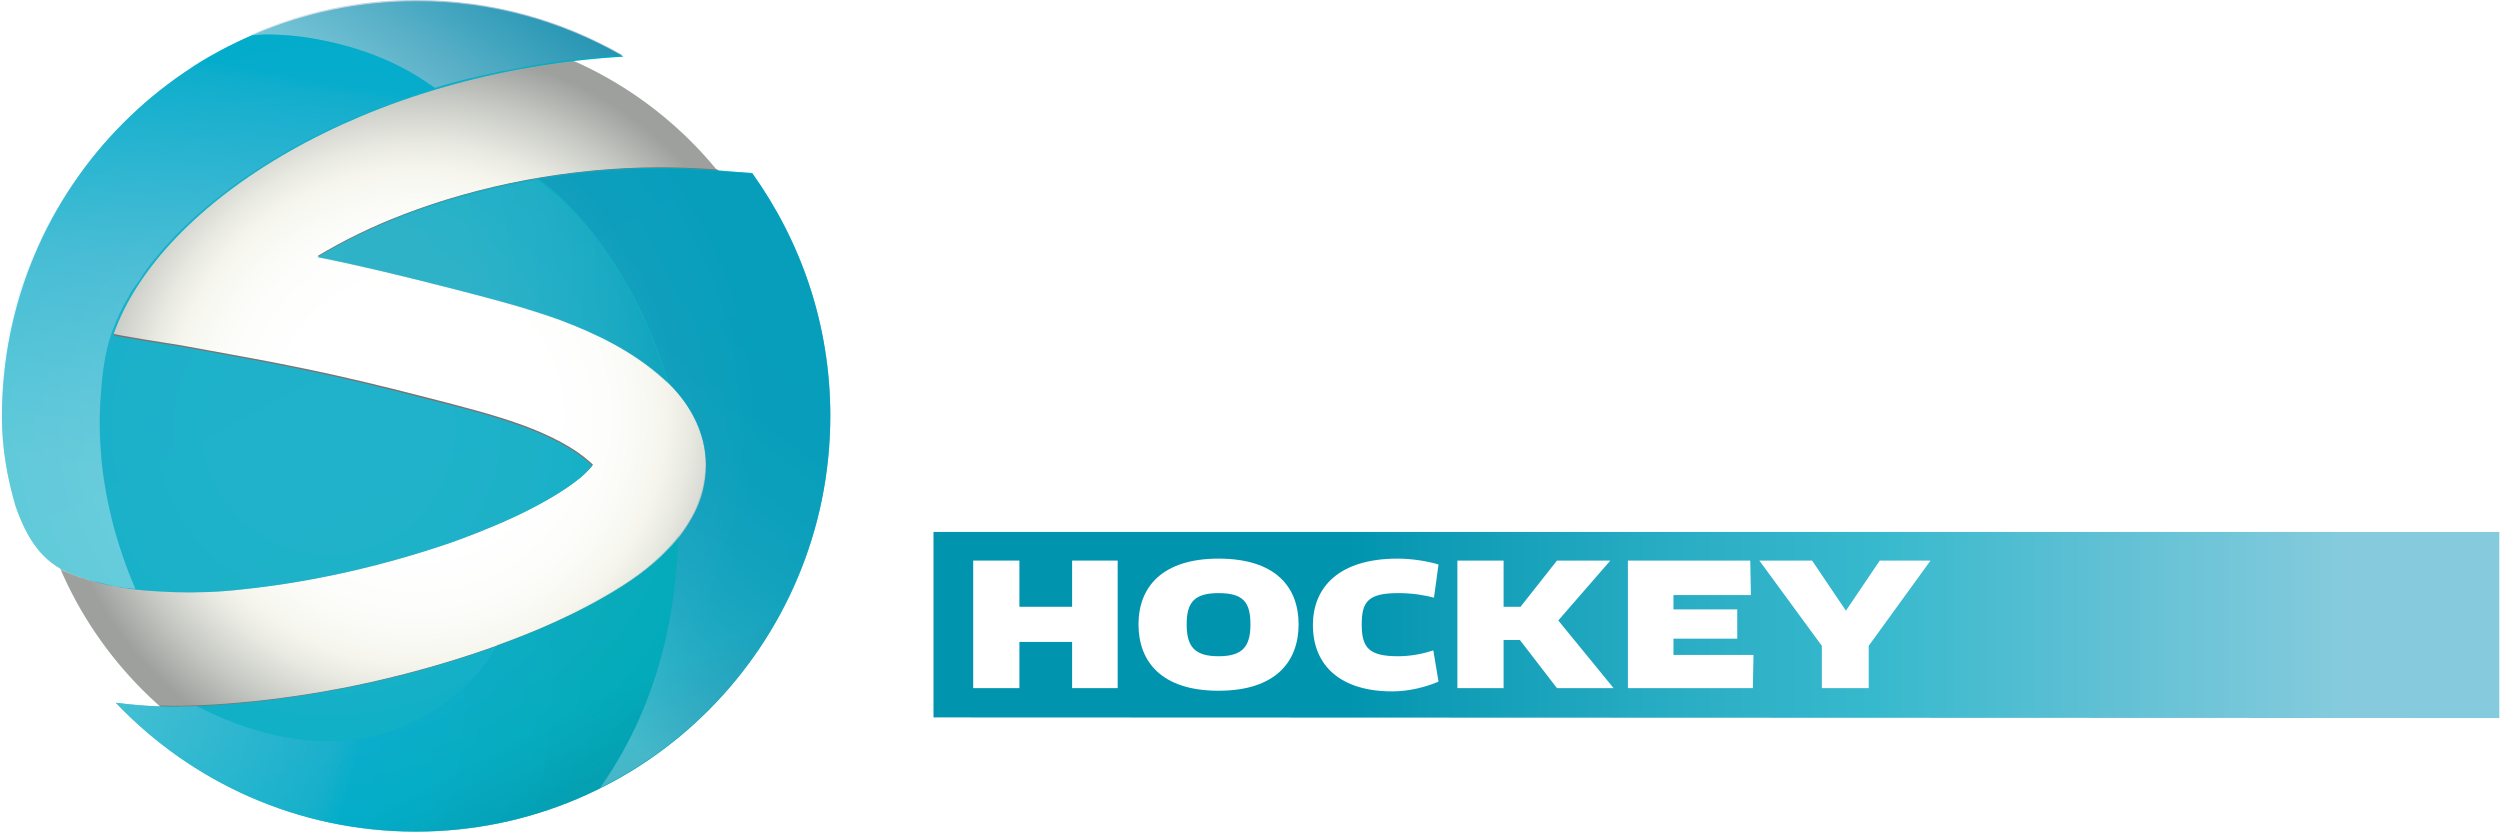 <svg width="811.69" height="270" version="1.1" viewBox="0 0 811.69 270" xml:space="preserve" xmlns="http://www.w3.org/2000/svg"><defs>
		<linearGradient id="SVGID_6_" x1="276.75" x2="334.25" y1="249.36" y2="361.76" gradientTransform="matrix(2.113 -.001 .001 2.113 -499.01 -491.98)" gradientUnits="userSpaceOnUse">
		<stop stop-color="#00A9D7" offset="0"/>
		<stop stop-color="#00ABD1" offset=".824"/>
		<stop stop-color="#1B70A3" offset="1"/>
	</linearGradient>
		<radialGradient id="SVGID_7_" cx="267.58" cy="438.37" r="149.21" gradientTransform="matrix(1.356 -.001 .001 1.359 -369.32 -375.08)" gradientUnits="userSpaceOnUse">
		<stop stop-color="#fff" offset="0"/>
		<stop stop-color="#D4E9F6" offset=".175"/>
		<stop stop-color="#35AFDA" offset=".575"/>
		<stop stop-color="#00A9D7" offset=".615"/>
		<stop stop-color="#00A7C9" offset=".739"/>
		<stop stop-color="#00A1A4" offset=".996"/>
		<stop stop-color="#00A0A4" offset="1"/>
	</radialGradient>
		<linearGradient id="SVGID_8_" x1="285.23" x2="315.33" y1="263.5" y2="223.71" gradientTransform="matrix(2.113 -.001 .001 2.113 -499.01 -491.98)" gradientUnits="userSpaceOnUse">
		<stop stop-color="#fff" offset=".005"/>
		<stop stop-color="#E4E9F1" offset=".176"/>
		<stop stop-color="#9CB3CA" offset=".551"/>
		<stop stop-color="#3D7FA3" offset=".929"/>
	</linearGradient>
		<linearGradient id="SVGID_9_" x1="310.14" x2="373.8" y1="330.28" y2="246.51" gradientTransform="matrix(2.113 -.001 .001 2.113 -499.01 -491.98)" gradientUnits="userSpaceOnUse">
		<stop stop-color="#fff" offset=".005"/>
		<stop stop-color="#ECEFF6" offset=".029"/>
		<stop stop-color="#C4CEE2" offset=".083"/>
		<stop stop-color="#9EB2D1" offset=".141"/>
		<stop stop-color="#7D9CC2" offset=".201"/>
		<stop stop-color="#5E8BB6" offset=".265"/>
		<stop stop-color="#457EAE" offset=".333"/>
		<stop stop-color="#3076A7" offset=".409"/>
		<stop stop-color="#2171A4" offset=".497"/>
		<stop stop-color="#1B70A3" offset=".626"/>
	</linearGradient>
	<linearGradient id="SVGID_10_" x1="263.05" x2="281.97" y1="306.69" y2="199.92" gradientTransform="matrix(2.113 0 0 2.113 -499.01 -491.83)" gradientUnits="userSpaceOnUse">
		<stop stop-color="#fff" offset="0"/>
		<stop stop-color="#EBF5FB" offset=".094"/>
		<stop stop-color="#B3D9EF" offset=".292"/>
		<stop stop-color="#1BACD9" offset=".578"/>
		<stop stop-color="#00A9D7" offset=".593"/>
	</linearGradient>
			<radialGradient id="SVGID_5_" cx="287.42" cy="299.37" r="65.781" gradientTransform="matrix(2.1 -.001 .001 2.105 -497.09 -490.93)" gradientUnits="userSpaceOnUse">
			<stop stop-color="#40B9C1" offset="0"/>
			<stop stop-color="#37B7BE" offset=".487"/>
			<stop stop-color="#07B2B6" offset=".947"/>
			<stop stop-color="#00B1B5" offset="1"/>
		</radialGradient>
		<radialGradient id="XMLID_8_-1" cx="391.74" cy="414.65" r="233.83" gradientTransform="matrix(.539 0 0 .539 -76.029 -88.33)" gradientUnits="userSpaceOnUse"><stop stop-color="#fff" offset=".343"/><stop stop-color="#FDFDFC" offset=".489"/><stop stop-color="#F8F8F2" offset=".603"/><stop stop-color="#F5F5ED" offset=".64"/><stop stop-color="#E8E9E1" offset=".705"/><stop stop-color="#C6C8C3" offset=".825"/><stop stop-color="#9DA09D" offset=".949"/></radialGradient><clipPath id="clipPath1658"><path d="m184.78-534.18c-129.1 0-233.8 104.7-233.8 233.8s104.7 233.8 233.8 233.8c129.2 0 233.8-104.7 233.8-233.8 0.1-129.1-104.6-233.8-233.8-233.8z"/></clipPath><filter id="filter1583" x="-.048" y="-.048" width="1.096" height="1.096" color-interpolation-filters="sRGB"><feGaussianBlur stdDeviation="10.023"/></filter><filter id="filter1952" x="-.038" y="-.065" width="1.076" height="1.131" color-interpolation-filters="sRGB"><feGaussianBlur stdDeviation="3.363"/></filter></defs>
<linearGradient id="SVGID_1_" x1="679.6" x2="920.18" y1="10.765" y2="10.765" gradientTransform="rotate(180 649.89 169.77)" gradientUnits="userSpaceOnUse">
	<stop stop-color="#85CBDD" offset=".099"/>
	<stop stop-color="#60C0D4" offset=".253"/>
	<stop stop-color="#36B9CD" offset=".401"/>
	<stop stop-color="#2DB0C6" offset=".5"/>
	<stop stop-color="#0E9BB5" offset=".681"/>
	<stop stop-color="#0094AF" offset=".736"/>
</linearGradient>
<g transform="translate(.377 .018)"><path d="m134.94 9.049c-69.533 0-125.92 56.391-125.92 125.92s56.391 125.92 125.92 125.92c69.587 0 125.92-56.391 125.92-125.92 0.054-69.533-56.338-125.92-125.92-125.92z" fill="url(#XMLID_8_-1)" stroke-width=".539"/><g transform="matrix(.539 0 0 .539 35.417 296.76)" clip-path="url(#clipPath1658)" fill="#757576" filter="url(#filter1583)"><path d="m3.4-127.63c11.8 1.5 23.5 2.2 34.9 2.2 16.4 0 32.3-1.2 47.1-2.7 48.2-4.9 95.9-15.7 141.3-31.4 16.1-5.6 45.1-16.4 72.3-32.1 13.7-8 27-17 38.5-29 5.7-6 11.1-12.9 15.3-21.2s7.2-18.3 7.2-29.2c0.2-20.3-10.8-38.9-25.3-51.7-19.3-17.4-41.8-28-63.8-36s-43.9-13.3-62.3-18.1c-33.8-8.8-58.2-14.4-83.6-19.6 15.3-9.2 32.7-17.8 51.6-25 45.7-17.6 100.1-28.4 154.7-28.4 10.2 0 20.5 0.4 30.7 1.1l25.9 2c29.7 41.2 47.2 91.7 47.2 146.3 0 138.4-112.2 250.6-250.6 250.6-71.1 0-135.5-29.9-181.1-77.8zm-26.8-77.8c26.8 10.2 47.6 10.4 61.6 10.9 13.1 0.5 26.9 0 40.4-1.4 42.6-4.3 85.3-14 125.9-28 9-3.1 23.5-8.5 38.2-15.3 14.7-6.7 29.7-15.1 39.2-22.8 4.3-3.3 7.3-6.5 8.9-8.6-0.5-0.5-1-1.1-1.8-1.7-9.1-8.3-23.7-16.1-41.1-22.4s-37.2-11.3-56.2-16.2c-60.3-15.6-86.7-20.4-149.2-31.7 0 0-41.5-6.4-41.3-7.2 27.8-80.3 153-158.8 308.6-167.7-36.8-21.3-79.3-33.5-124.9-33.5-138.4 0-250.6 112.2-250.6 250.6 0 18.5 3.1 36.5 8.3 53.6 6.8 20 16.4 34.8 34 41.4z"/><path d="m260-442.63c48.5 36.1 70.9 99.7 77.7 122.7-19.2-18.5-44.7-30.9-66.7-38.8-22-8-43.9-13.3-62.3-18.1-33.8-8.8-58.2-14.4-83.6-19.6 15.3-9.2 32.7-17.8 51.7-25 25.1-9.7 52.9-17.3 81.9-22.2 0 0 0.8 0.6 1.3 1z" opacity=".17"/><path d="m51.6-125.63c-4.1 0.1-9.4 0.3-13.5 0.3-11.4 0-23.1-0.7-34.9-2.2 45.6 47.9 110 77.8 181.4 77.8 40 0 77.8-9.4 111.4-26.1 40.1-55.9 46.1-115.3 47.9-152.1-2.1 2.6-4.2 5.1-6.5 7.4-11.5 12-24.9 21.1-38.5 29-23.4 13.5-48.2 23.4-64.9 29.5-14.4 27.6-45.1 48.8-77.4 55.6-21 4.4-56.6 5.5-104.4-18.8z" opacity=".31"/><path d="m-57.5-246.73c4.8 14 11.9 28.1 24.6 36.5 7.2 4.8 15.7 7.3 23.9 9.6 8 2.2 16.2 3.8 24.5 4.7-10.6-24.7-17.8-50.7-20.3-77.5-1.2-13.3-1.4-26.7-0.3-39.9 1-12.1 2.6-24.8 6.2-36.4 3.4-10.9 9.2-21.3 15.5-30.8 7.2-11 15.7-21 24.9-30.3 18.6-18.8 40.3-34.7 63.2-47.9 29.1-16.7 60.1-29.5 92.2-39.2-19.6-15.1-44.1-24.1-68.1-29.1-11.2-2.3-22.6-3.7-34.1-3.6-2.5 0-4.9 0.1-7.4 0.3-0.9 0.1-2.3 0-3.1 0.3-1.6 0.7-3.1 1.4-4.7 2.1-5.9 2.7-11.7 5.7-17.4 8.9-45.3 25.5-82.2 65.1-104.3 112.2-10.6 22.6-17.8 46.8-21.2 71.6-3.7 26.4-3.3 53.2 3.3 79.1 0.8 3.2 1.6 6.3 2.6 9.4" opacity=".31"/><path d="m388.2-446.63-25.9-2c-10.2-0.7-20.4-1.1-30.7-1.1-24.5 0-49 2.2-72.7 6.2 29.4 20.8 61.7 65 79 123.7h-0.1v0.1c-0.1-0.1-0.2-0.1-0.2-0.2 13.1 12.7 22.6 30.2 22.5 49.1 0 10.9-3 20.9-7.2 29.2-2.6 5.1-5.6 9.7-8.9 13.8-1.8 36.8-7.7 96.3-47.9 152.1 82.5-41 139.2-126.1 139.2-224.5 0.1-54.7-17.4-105.2-47.1-146.4z" opacity=".15"/></g></g><polygon transform="matrix(2.113 0 0 2.113 -499.01 -491.83)" points="379.6 343 379.6 314.5 620.2 314.5 620.2 343.1" fill="url(#SVGID_1_)"/>
<g transform="matrix(2.113 0 0 2.113 -499.01 -491.83)" fill="#fff">
	<path d="m404 265.4c-0.3 0.8-10.3 27.4-10.3 27.4s-10-26.6-10.3-27.4h-12.4c0.7 1.6 18.1 42.1 18.4 42.8h8.5c0.3-0.7 17.7-41.2 18.4-42.8h-12.3z"/>
	<path d="m424.1 265.4v42.6h12v-42.6h-12z"/>
	<path d="m462 265.4c-0.3 0.7-17.7 41.2-18.4 42.8h12.4c0.2-0.7 1.8-4.8 1.8-4.8h17s1.6 4.1 1.8 4.8h12.3c-0.7-1.6-18.1-42.1-18.4-42.8h-8.5zm4.2 15.4 5.5 14.7h-11z"/>
	<path d="m554.2 265.4c-0.3 0.7-17.7 41.2-18.4 42.8h12.4c0.2-0.7 1.8-4.8 1.8-4.8h17s1.5 4.1 1.8 4.8h12.3c-0.7-1.6-18.1-42.1-18.4-42.8h-8.5zm4.3 15.4 5.5 14.7h-11z"/>
	<path d="m509.2 265.1c-10.8 0-16 3.6-16 11v5.1c0 3.9 1.6 6.8 4.4 8.2 2.1 1.1 4.6 1.4 11 1.4h8.4c2.7 0 3.8 1 3.8 3.6v0.6c0 2.6-1.1 3.7-3.8 3.7h-9.2c-1.4 0-2.3-0.3-2.9-0.9-0.5-0.5-0.7-1.2-0.8-2.1-1 0-9.8 0.4-10.9 0.4 1.3 8.8 5.7 12.1 15.9 12.1h6.7c10.8 0 16-3.6 16-11v-5.1c0-3.9-1.6-6.8-4.4-8.2-2.2-1.1-4.6-1.4-11.1-1.4h-8.4c-2.7 0-3.8-1-3.8-3.6v-0.6c0-2.6 1.1-3.7 3.8-3.7h9.2c1.4 0 2.3 0.3 2.9 0.9 0.5 0.5 0.7 1.2 0.8 2 1.1-0.1 9.8-0.8 10.9-0.9-1.7-8.5-5.9-11.6-15.9-11.6h-6.6z"/>
	<path d="m577.8 265.4v10.2h15.3v32.4h12v-32.4h15.3v-10.2h-42.6z"/>
</g>
<g transform="matrix(2.113 0 0 2.113 -499.01 -491.83)" fill="#fff">
	<path d="m400.9 338.5v-7.1h-8.1v7.1h-7.1v-19.6h7.1v7.1h8.1v-7.1h7v19.6z"/>
	<path d="m423.4 338.9c-8.8 0-12.3-4.5-12.3-10.2s3.6-10.1 12.3-10.1c8.8 0 12.3 4.4 12.3 10.1s-3.5 10.2-12.3 10.2zm0-15c-3.7 0-4.9 1.4-4.9 4.8s1.2 4.9 4.9 4.9 4.9-1.5 4.9-4.9-1.1-4.8-4.9-4.8z"/>
	<path d="m456.5 324.6c-1.5-0.4-3.3-0.7-5.5-0.7-4.6 0-5.6 1.3-5.6 4.8 0 3.6 1.1 4.9 5.6 4.9 2 0 3.9-0.4 5.4-0.9l0.8 4.8c-2.1 0.9-4.7 1.5-7.1 1.5-7.9 0-12.2-3.9-12.2-10.2 0-5.8 4-10.2 13-10.2 2.3 0 4.6 0.4 6.3 0.9z"/>
	<path d="m475.4 338.5-5.7-7.4h-2.5v7.4h-7.1v-19.6h7.1v7.1h2.6l5.6-7.1h8.2l-8 9.2 8.5 10.4z"/>
	<path d="m505.6 333.3-0.1 5.2h-19.2v-19.6h18.8l0.1 5.3h-11.9v2.2h9.8v4.5h-9.8v2.5h12.3z"/>
	<path d="m514.6 318.9 5.2 7.7 5.2-7.7h7.8l-9.5 13.1v6.5h-7.2v-6.5l-9.6-13.1z"/>
</g>
<path d="m37.606 228.17c6.338 0.845 12.676 1.268 18.803 1.268 8.873 0 17.324-0.634 25.352-1.479 25.986-2.747 51.549-8.451 75.845-16.901 8.662-2.958 24.296-8.873 38.873-17.324 7.394-4.225 14.577-9.085 20.704-15.634 3.169-3.169 5.915-6.972 8.239-11.408 2.324-4.437 3.803-9.93 3.803-15.634 0-10.986-5.704-20.916-13.521-27.887-10.352-9.296-22.394-15-34.225-19.437-11.831-4.225-23.662-7.183-33.38-9.718-18.169-4.648-31.268-7.817-45-10.563 8.239-5.07 17.535-9.507 27.676-13.521 24.507-9.507 53.873-15.423 83.028-15.423 5.493 0 10.986 0.211 16.479 0.634l13.944 1.056c15.845 22.183 25.352 49.225 25.352 78.803 0 74.577-60.211 135-134.58 135-38.239 0-72.887-16.056-97.394-41.831zm-14.366-41.831c14.366 5.493 25.563 5.493 33.169 5.915 6.972 0.211 14.366 0 21.761-0.845 22.817-2.324 45.845-7.606 67.606-15 4.859-1.69 12.676-4.648 20.493-8.239 7.817-3.592 16.056-8.239 21.127-12.254 2.324-1.69 3.803-3.592 4.859-4.648-0.211-0.211-0.634-0.634-0.845-0.845-4.859-4.437-12.676-8.662-22.183-12.042-9.296-3.38-20.07-6.127-30.211-8.662-32.324-8.451-46.479-10.986-80.07-17.113 0 0-22.394-3.38-22.183-3.803 15-43.31 82.183-85.563 165.63-90.423-19.859-11.408-42.676-17.958-67.183-17.958-74.366 0-134.58 60.423-134.58 135 0 9.93 1.69 19.648 4.437 28.944 3.591 10.352 8.662 18.38 18.169 21.972z" fill="url(#SVGID_5_)" stroke-width="2.113"/><path d="m37.606 228.17c6.338 0.845 12.676 1.268 18.803 1.268 8.873 0 17.324-0.634 25.352-1.479 25.986-2.747 51.549-8.451 75.845-16.901 8.662-2.958 24.296-8.873 38.873-17.324 7.394-4.225 14.577-9.085 20.704-15.634 3.169-3.169 5.915-6.972 8.239-11.408 2.324-4.437 3.803-9.93 3.803-15.634 0-10.986-5.704-20.916-13.521-27.887-10.352-9.296-22.394-15-34.225-19.437-11.831-4.225-23.662-7.183-33.38-9.718-18.169-4.648-31.268-7.817-45-10.563 8.239-5.07 17.535-9.507 27.676-13.521 24.507-9.507 53.873-15.423 83.028-15.423 5.493 0 10.986 0.211 16.479 0.634l13.944 1.056c15.845 22.183 25.352 49.225 25.352 78.803 0 74.577-60.211 135-134.58 135-38.239 0-72.887-16.056-97.394-41.831zm-14.366-41.831c14.366 5.493 25.563 5.493 33.169 5.915 6.972 0.211 14.366 0 21.761-0.845 22.817-2.324 45.845-7.606 67.606-15 4.859-1.69 12.676-4.648 20.493-8.239 7.817-3.592 16.056-8.239 21.127-12.254 2.324-1.69 3.803-3.592 4.859-4.648-0.211-0.211-0.634-0.634-0.845-0.845-4.859-4.437-12.676-8.662-22.183-12.042-9.296-3.38-20.07-6.127-30.211-8.662-32.324-8.451-46.479-10.986-80.07-17.113 0 0-22.394-3.38-22.183-3.803 15-43.31 82.183-85.563 165.63-90.423-19.859-11.408-42.676-17.958-67.183-17.958-74.366 0-134.58 60.423-134.58 135 0 9.93 1.69 19.648 4.437 28.944 3.591 10.352 8.662 18.38 18.169 21.972z" fill="url(#SVGID_6_)" opacity=".48" stroke-width="2.113"/><path d="m63.592 229.23c-2.113 0-5.07 0.211-7.183 0.211-6.127 0-12.465-0.423-18.803-1.268 24.507 25.775 59.155 41.831 97.394 41.831 21.549 0 41.831-5.07 59.789-14.155 21.549-30 24.718-62.113 25.563-81.972-1.056 1.479-2.324 2.747-3.38 4.014-6.127 6.549-13.31 11.408-20.704 15.634-12.676 7.394-25.775 12.676-34.859 15.845-7.817 14.789-24.296 26.197-41.62 30-11.197 2.324-30.423 2.958-55.986-10.141z" fill="url(#SVGID_7_)" opacity=".31" stroke-width="2.113"/><path d="m82.394 11.408c1.268 0 2.747-0.211 4.014-0.211 6.127 0 12.254 0.634 18.38 1.901 11.831 2.324 23.662 6.761 33.592 13.521 0.634 0.423 1.056 0.845 1.69 1.056 0.423 0.423 0.845 0.634 1.268 0.845l1.268-0.423c1.479-0.423 2.958-0.845 4.437-1.268 0.845-0.211 1.69-0.423 2.535-0.634 1.479-0.423 2.958-0.845 4.437-1.056 0.845-0.211 1.69-0.423 2.535-0.634 1.69-0.423 3.169-0.634 4.859-1.056 0.845-0.211 1.479-0.423 2.324-0.423 1.901-0.423 3.592-0.634 5.493-1.056 0.634-0.211 1.268-0.211 1.901-0.423 4.859-0.845 9.718-1.479 14.577-2.113 5.493-0.634 10.986-1.056 16.479-1.479-19.859-11.408-42.676-17.958-67.183-17.958-19.225 0-37.394 4.014-53.873 11.408h1.268z" fill="url(#SVGID_8_)" opacity=".57" stroke-width="2.113"/><path d="m244.23 56.408-13.944-1.056c-5.493-0.423-10.986-0.634-16.479-0.634-13.099 0-26.408 1.268-39.085 3.38 15.845 11.197 33.169 35.07 42.465 66.549l-0.211-0.211c6.972 6.761 12.254 16.268 12.042 26.408 0 5.915-1.69 11.197-3.803 15.634-1.479 2.747-2.958 5.282-4.859 7.394-0.845 19.859-4.225 51.761-25.563 81.972 44.366-22.183 74.789-68.028 74.789-120.85 0-29.366-9.507-56.62-25.352-78.592z" fill="url(#SVGID_9_)" opacity=".25" stroke-width="2.113"/><path d="m104.79 13.099h-0.211c-5.915-1.268-12.042-1.901-17.958-1.901-1.268 0-2.747 0-4.014 0.211-0.423 0-0.845 0-1.268 0.211-0.845 0.423-1.69 0.845-2.747 1.268-1.268 0.634-2.747 1.268-4.014 1.901-0.845 0.423-1.69 0.845-2.535 1.268-0.845 0.423-1.901 1.056-2.747 1.479-0.845 0.423-1.479 0.845-2.324 1.268-0.845 0.634-1.901 1.056-2.747 1.69-0.634 0.423-1.479 0.845-2.113 1.479-1.479 1.056-2.958 2.113-4.648 3.169-0.634 0.423-1.268 0.845-1.901 1.479-0.845 0.634-1.69 1.268-2.535 1.901-0.634 0.423-1.268 1.056-1.901 1.479-0.845 0.634-1.69 1.268-2.535 2.113-0.634 0.423-1.056 0.845-1.479 1.268-1.479 1.268-2.958 2.747-4.437 4.014l-5.704 5.704c-0.845 0.845-1.479 1.479-2.113 2.324-0.423 0.634-1.056 1.268-1.479 1.69-1.268 1.479-2.324 2.958-3.591 4.225-0.634 0.634-1.056 1.268-1.479 2.113-0.634 0.845-1.268 1.69-1.901 2.535-0.634 0.845-1.056 1.479-1.69 2.324-0.634 0.845-1.056 1.479-1.69 2.324-0.845 1.479-1.901 2.747-2.747 4.225-0.423 0.634-0.845 1.479-1.268 2.113-0.634 0.845-1.056 1.901-1.69 2.747-0.423 0.845-0.845 1.479-1.268 2.324-0.634 1.056-1.056 2.113-1.69 3.169-0.211 0.634-0.634 1.268-0.845 1.901-0.845 1.69-1.479 3.38-2.324 5.07-0.211 0.634-0.634 1.268-0.845 1.901-0.423 1.268-1.056 2.324-1.479 3.591-0.211 0.634-0.423 1.479-0.845 2.113-0.423 1.479-1.056 2.747-1.479 4.225-0.211 0.423-0.211 0.845-0.423 1.268-0.634 1.901-1.056 3.592-1.479 5.493-0.211 0.634-0.211 1.268-0.423 1.901-0.423 1.479-0.634 2.747-1.056 4.225-0.211 0.634-0.211 1.268-0.423 1.901-0.423 1.69-0.634 3.591-0.845 5.282 0 0.211 0 0.423-0.211 0.634-0.211 1.901-0.634 4.014-0.845 5.915 0 0.634-0.211 1.268-0.211 1.69-0.211 1.479-0.211 2.958-0.423 4.648v1.901c0 2.113-0.211 4.225-0.211 6.338 0 9.93 1.69 19.648 4.437 28.944 0.423 1.268 0.845 2.324 1.268 3.38 0.211 0.423 0.211 0.634 0.423 1.056 0.423 0.845 0.634 1.69 1.056 2.324 0.211 0.423 0.211 0.634 0.423 1.056 0.423 1.056 1.056 1.901 1.69 2.958 0 0.211 0.211 0.211 0.211 0.423 0.423 0.845 1.056 1.69 1.69 2.324 0.211 0.211 0.423 0.634 0.634 0.845 0.423 0.634 0.845 1.056 1.479 1.69 0.211 0.211 0.423 0.634 0.845 0.845 0.634 0.634 1.479 1.268 2.113 1.901h0.211c0.845 0.634 1.901 1.268 2.958 1.901 1.056 0.634 2.113 1.056 3.38 1.479 0.845 0.423 1.901 0.634 2.747 1.056 0.211 0.211 0.634 0.211 0.845 0.211l1.901 0.634c0.423 0.211 0.634 0.211 1.056 0.211 0.634 0.211 1.056 0.423 1.69 0.423 0.423 0 0.634 0.211 1.056 0.211 0.634 0.211 1.056 0.211 1.69 0.423 0.211 0 0.634 0.211 0.845 0.211 0.634 0.211 1.056 0.211 1.69 0.423 0.211 0 0.423 0.211 0.845 0.211 0.634 0.211 1.056 0.211 1.69 0.211 0.211 0 0.423 0 0.634 0.211 0.634 0 1.268 0.211 1.901 0.211h0.423c0.634 0 1.479 0.211 2.113 0.211-5.704-13.31-9.507-27.254-10.986-41.62-0.634-7.183-0.845-14.366-0.211-21.549 0.423-6.549 1.268-13.31 3.38-19.648 1.479-4.014 3.169-8.028 5.493-11.831 0-0.211 0.211-0.211 0.211-0.423 0.634-1.268 1.479-2.535 2.324-3.592l0.211-0.211c0-0.211 0.211-0.211 0.211-0.423 0.634-0.845 1.268-1.69 1.69-2.535 1.056-1.69 2.324-3.169 3.592-4.859l0.211-0.211c0.634-0.845 1.268-1.479 1.901-2.324 18.803-21.972 50.282-41.62 89.155-53.239-10.141-8.028-23.451-12.887-36.338-15.634z" fill="url(#SVGID_10_)" opacity=".34" stroke-width="2.113"/><path transform="matrix(.539 0 0 .539 -76.244 -88.009)" d="m466.9 272.4c48.5 36.1 70.9 99.7 77.7 122.7-19.2-18.5-44.7-30.9-66.7-38.8-22-8-43.9-13.3-62.3-18.1-33.8-8.8-58.2-14.4-83.6-19.6 15.3-9.2 32.7-17.8 51.7-25 25.1-9.7 52.9-17.3 81.9-22.2 0 0 0.8 0.6 1.3 1z" fill="#757576" filter="url(#filter1952)" opacity=".17"/><g transform="matrix(2.113 0 0 2.113 -499.01 -491.83)" opacity=".17">
				<linearGradient id="SVGID_13_" x1="284.92" x2="338.95" y1="275.98" y2="275.98" gradientUnits="userSpaceOnUse">
					<stop stop-color="#76C7D1" offset="0"/>
					<stop stop-color="#74C5D0" offset=".308"/>
					<stop stop-color="#6EBFCE" offset=".479"/>
					<stop stop-color="#63B5C9" offset=".616"/>
					<stop stop-color="#54A7C2" offset=".734"/>
					<stop stop-color="#4295B9" offset=".842"/>
					<stop stop-color="#2B7FAC" offset=".939"/>
					<stop stop-color="#1B70A3" offset="1"/>
				</linearGradient>
				<path d="m284.9 272.3c6.4 1.3 12.6 2.7 21.2 5 4.7 1.2 10.2 2.6 15.8 4.6s11.3 4.7 16.2 9.2c0.2 0.1 0.6 0.5 0.7 0.7-1.7-6.1-7.8-22.5-20.1-31.4-7.3 1.3-14.5 3.2-20.8 5.7-4.7 1.7-9.1 3.9-13 6.2z" fill="url(#SVGID_13_)"/>
			</g>
</svg>

